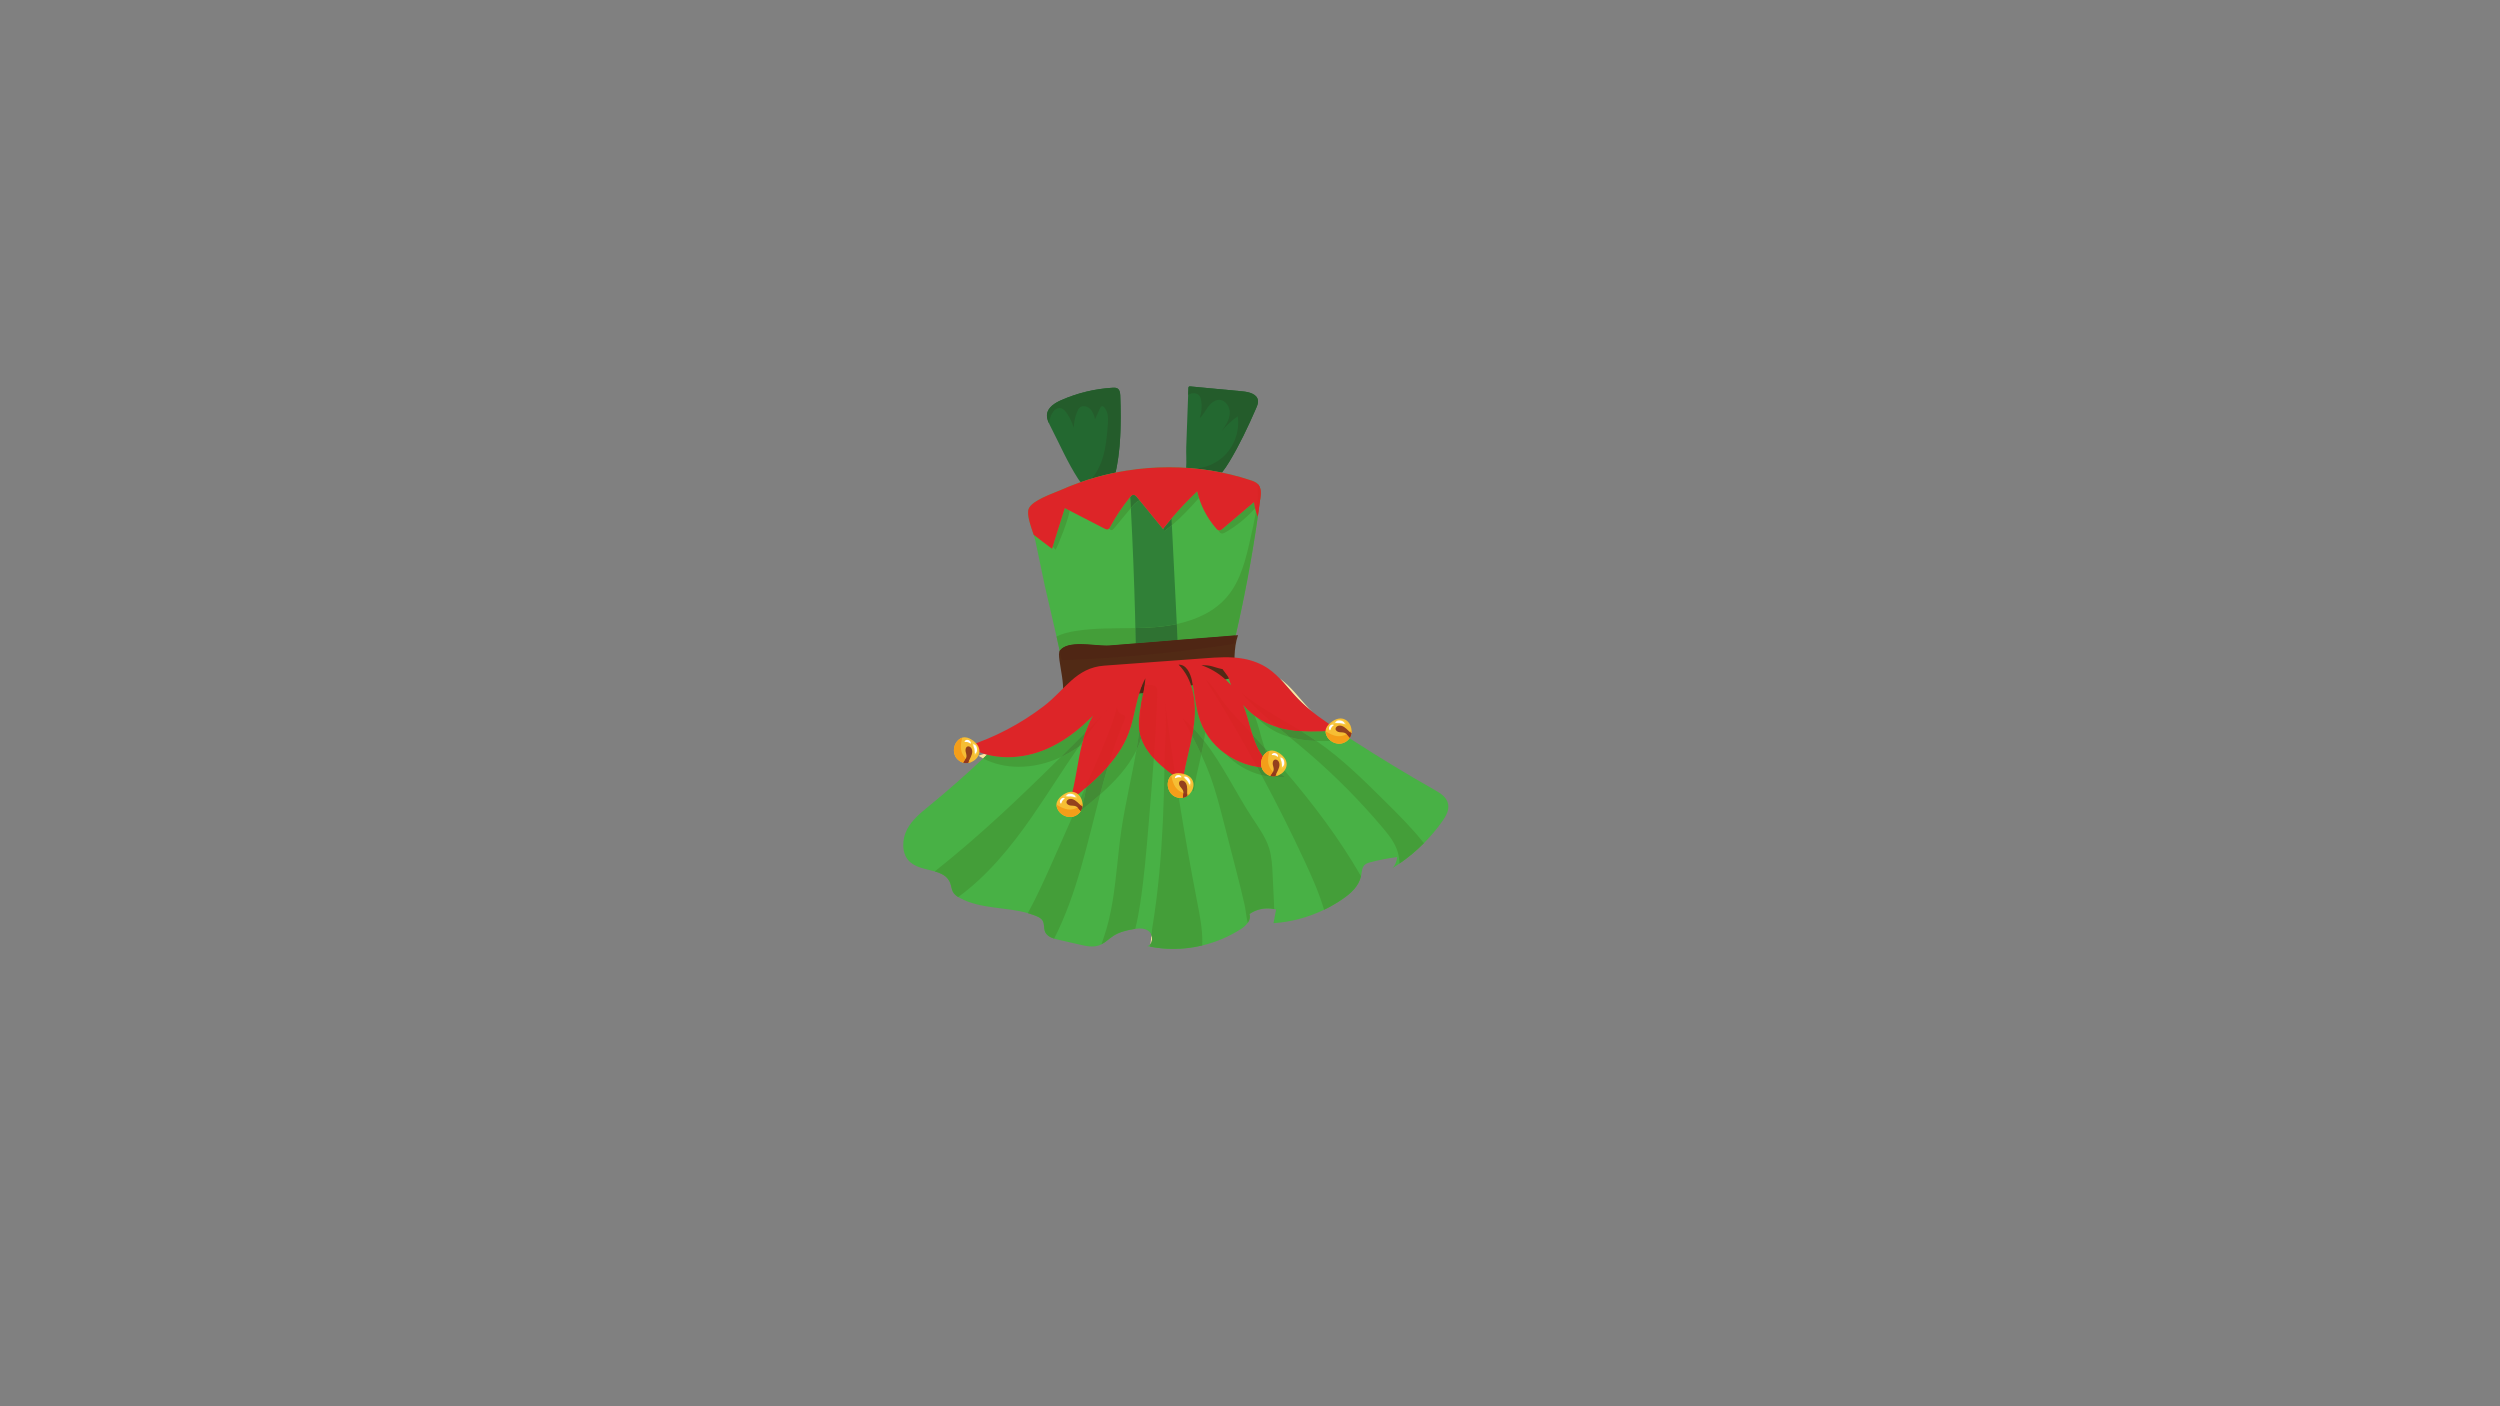 <svg xmlns="http://www.w3.org/2000/svg" xmlns:xlink="http://www.w3.org/1999/xlink" width="1920" zoomAndPan="magnify" viewBox="0 0 1440 810" height="1080" preserveAspectRatio="xMidYMid meet" version="1.0"><rect x="0" y="0" width="1440" height="810" fill="#808080" stroke="none"/><defs><clipPath id="89d986094b"><path d="M 680 222.562 L 725 222.562 L 725 281 L 680 281 Z M 680 222.562 " clip-rule="nonzero"/></clipPath><clipPath id="05818b5891"><path d="M 684 222.562 L 725 222.562 L 725 273 L 684 273 Z M 684 222.562 " clip-rule="nonzero"/></clipPath><clipPath id="ccfa9a1a8e"><path d="M 520.262 380.371 L 834.258 380.371 L 834.258 546.562 L 520.262 546.562 Z M 520.262 380.371 " clip-rule="nonzero"/></clipPath><clipPath id="543cddd23d"><path d="M 662 442 L 693 442 L 693 546.562 L 662 546.562 Z M 662 442 " clip-rule="nonzero"/></clipPath></defs><path fill="#236830" d="M 641.973 274.66 C 641.32 277.184 640.551 279.637 639.66 281.988 C 636.637 281.797 633.965 281.922 631.547 281.777 C 629.082 281.629 626.891 281.207 624.875 279.891 C 623.504 279 622.215 277.688 620.977 275.773 C 614.871 266.312 610.188 255.52 605.039 245.504 C 604.73 244.906 604.418 244.285 604.141 243.664 C 603.414 242.059 602.879 240.383 603.07 238.66 C 603.512 234.637 607.555 232.113 611.258 230.48 C 620.605 226.359 630.688 223.934 640.883 223.34 C 641.836 223.289 642.844 223.262 643.66 223.754 C 645.004 224.578 645.227 226.41 645.285 227.984 C 645.82 242.535 645.801 259.875 641.973 274.66 " fill-opacity="1" fill-rule="nonzero"/><g clip-path="url(#89d986094b)"><path fill="#236830" d="M 723.531 235.129 C 718.918 245.695 714.012 256.156 708.043 266.02 C 705.57 270.102 702.68 274.254 698.891 276.996 C 697.441 278.051 695.863 278.891 694.129 279.438 C 689.766 280.824 684.316 280.453 680.051 279.027 C 681.551 277.137 682.383 274.906 682.828 272.508 C 683 271.605 683.121 270.672 683.195 269.73 C 683.527 265.656 683.137 261.309 683.281 257.43 C 683.648 247.449 684.012 237.473 684.379 227.496 C 684.426 226.18 684.477 224.863 684.523 223.551 C 684.535 223.277 684.555 222.988 684.734 222.789 C 684.969 222.539 685.371 222.551 685.719 222.582 C 695.734 223.527 705.758 224.48 715.773 225.43 C 719.41 225.77 723.949 226.902 724.559 230.508 C 724.824 232.086 724.172 233.66 723.531 235.129 " fill-opacity="1" fill-rule="nonzero"/></g><g clip-path="url(#05818b5891)"><path fill="#245c2b" d="M 703.809 272.199 C 698.766 271.168 693.672 270.398 688.551 269.887 C 694.551 269.449 700.41 266.996 704.812 262.891 C 711.031 257.098 714.164 248.164 712.938 239.754 C 709.445 242.215 706.289 245.145 703.57 248.434 C 705.762 245.391 708.031 242.133 708.332 238.395 C 708.637 234.652 706.086 230.414 702.336 230.332 C 702.301 230.332 702.266 230.332 702.23 230.332 C 699.602 230.332 697.355 232.289 695.801 234.418 C 694.223 236.578 693.027 239.062 691.031 240.84 C 692.125 237.68 692.434 234.25 691.914 230.945 C 691.73 229.77 691.414 228.551 690.605 227.684 C 689.828 226.848 688.711 226.473 687.559 226.473 C 686.66 226.473 685.742 226.699 684.945 227.109 C 684.766 227.203 684.574 227.336 684.379 227.496 C 684.426 226.18 684.477 224.863 684.523 223.551 C 684.535 223.277 684.555 222.988 684.734 222.789 C 684.902 222.613 685.148 222.562 685.402 222.562 C 685.508 222.562 685.617 222.574 685.719 222.582 C 695.734 223.527 705.758 224.48 715.773 225.43 C 719.41 225.77 723.949 226.902 724.559 230.508 C 724.602 230.758 724.617 231.004 724.617 231.254 C 724.617 232.582 724.07 233.891 723.531 235.129 C 718.918 245.695 714.012 256.156 708.043 266.02 C 706.762 268.129 705.371 270.258 703.809 272.199 " fill-opacity="1" fill-rule="nonzero"/></g><path fill="#245c2b" d="M 628.945 275.617 C 630.727 273.398 632.242 270.965 633.422 268.375 C 636.695 261.184 637.402 253.129 638.059 245.258 C 638.371 241.523 638.523 237.297 635.961 234.566 C 635.672 234.254 635.297 233.953 634.875 233.953 C 634.852 233.953 634.832 233.953 634.809 233.953 C 634.207 234.004 633.848 234.629 633.602 235.184 C 632.664 237.266 631.723 239.344 630.777 241.426 C 630.16 239.316 629.496 237.113 627.953 235.543 C 627 234.574 625.594 233.953 624.262 233.953 C 623.445 233.953 622.652 234.184 622.008 234.719 C 621.254 235.328 620.812 236.234 620.441 237.137 C 619.227 240.074 618.551 243.234 618.461 246.414 C 617.578 243.395 616.207 240.52 614.414 237.934 C 613.438 236.516 612.094 235.062 610.363 235.051 C 610.355 235.051 610.344 235.051 610.332 235.051 C 606.598 235.051 604.812 239.918 604.141 243.664 C 603.516 242.277 603.027 240.844 603.031 239.367 C 603.031 239.129 603.043 238.898 603.07 238.66 C 603.512 234.637 607.555 232.113 611.258 230.48 C 620.605 226.359 630.688 223.934 640.883 223.34 C 641.152 223.328 641.422 223.312 641.691 223.312 C 642.387 223.312 643.074 223.402 643.66 223.754 C 645.004 224.578 645.227 226.41 645.285 227.984 C 645.43 231.906 645.531 236.031 645.531 240.254 C 645.531 250.84 644.879 262.043 642.57 272.211 C 638.988 272.938 635.434 273.789 631.914 274.762 C 630.922 275.039 629.934 275.324 628.945 275.617 " fill-opacity="1" fill-rule="nonzero"/><path fill="#48b145" d="M 725.93 287.082 C 725.473 290.594 724.996 294.098 724.488 297.602 C 720.977 322.207 716.34 346.656 710.598 370.84 C 710.082 373.055 709.543 375.266 709.004 377.469 C 708.699 378.711 708.363 380.004 707.5 380.953 C 706.348 382.215 704.531 382.578 702.844 382.84 C 695.035 384.059 687.09 384.676 679.121 385.152 C 670.887 385.641 662.621 385.973 654.457 386.648 C 640.469 387.801 626.766 389.965 613.965 395.629 C 614.551 395.367 613.391 388.879 611.582 380.312 C 610.691 376.09 609.641 371.359 608.562 366.625 C 605.562 353.398 602.363 340.121 601.852 337.668 C 600.02 328.902 598.184 320.141 596.352 311.383 C 596.164 310.465 595.809 309.309 595.375 308.004 L 595.375 308 C 593.777 303.137 591.176 296.277 592.555 292.992 C 594.609 288.098 606.328 284.336 610.844 282.324 C 617.672 279.281 624.719 276.758 631.914 274.762 C 637.52 273.211 643.215 271.973 648.965 271.059 C 657.02 269.777 665.18 269.133 673.34 269.133 C 689.25 269.133 705.152 271.59 720.27 276.586 C 721.754 277.078 723.297 277.629 724.402 278.707 C 724.488 278.797 724.574 278.879 724.652 278.973 C 726.531 281.086 726.293 284.277 725.93 287.082 " fill-opacity="1" fill-rule="nonzero"/><path fill="#308037" d="M 653.977 361.758 C 653.895 357.945 653.832 355.078 653.809 354.234 C 653.258 333.699 652.445 313.172 651.367 292.652 C 651.414 292.594 651.465 292.535 651.516 292.473 C 652.867 290.844 654.289 289.152 656.227 288.285 C 656.285 288.262 656.344 288.234 656.406 288.207 C 660.891 293.699 665.379 299.195 669.863 304.691 C 670.035 304.469 670.207 304.25 670.379 304.035 C 670.422 304.691 670.461 305.34 670.496 305.992 C 672.043 304.883 673.543 303.715 675.004 302.496 C 675.945 321.48 676.891 340.461 677.84 359.438 C 673.699 360.34 669.48 360.914 665.316 361.246 C 661.543 361.543 657.762 361.684 653.977 361.758 " fill-opacity="1" fill-rule="nonzero"/><g clip-path="url(#ccfa9a1a8e)"><path fill="#48b145" d="M 830.746 473.098 C 827.547 477.594 824.004 481.809 820.168 485.668 C 815.828 490.047 811.113 493.98 806.109 497.402 C 804.836 498.27 803.551 499.109 802.242 499.91 C 803.668 498.211 804.566 495.984 804.75 493.684 C 799.547 494.332 794.379 495.336 789.285 496.684 C 788.062 497.008 786.789 497.387 785.883 498.352 C 784.445 499.887 784.406 502.352 783.965 504.504 L 783.926 504.684 C 782.652 510.469 778.031 514.609 773.426 517.77 C 769.977 520.145 766.371 522.234 762.648 524.031 C 753.457 528.469 743.547 531.109 733.531 531.746 C 734.023 529.137 734.523 526.523 735.02 523.918 C 734.66 523.812 734.297 523.719 733.93 523.641 C 729.082 522.551 723.855 523.578 719.668 526.477 C 720.332 528.281 719.766 530.051 718.652 531.602 C 717.648 533.008 716.191 534.23 714.805 535.113 C 707.867 539.551 700.289 542.734 692.453 544.602 C 682.605 546.949 672.348 547.215 662.426 545.262 C 661.863 545.156 661.289 545.035 660.727 544.91 C 661.535 544.852 662.18 544.449 662.645 543.844 L 662.648 543.836 C 663.656 542.551 663.871 540.344 663.238 538.555 L 663.238 538.543 C 662.977 537.805 662.574 537.152 662.027 536.648 C 659.84 534.648 656.785 534.613 653.902 535.008 C 653.477 535.07 653.051 535.137 652.637 535.211 C 648.699 535.898 644.711 536.844 641.273 539.07 C 638.93 540.59 636.863 542.691 634.418 543.949 C 634.07 544.133 633.715 544.293 633.352 544.434 C 629.758 545.832 625.801 544.992 622.066 544.133 C 617.809 543.16 613.559 542.188 609.301 541.211 C 608.613 541.059 607.906 540.875 607.207 540.652 C 604.855 539.91 602.613 538.691 601.809 536.262 C 601.199 534.434 601.586 532.285 600.734 530.578 C 599.992 529.09 598.473 528.297 597.027 527.695 C 595.387 527.012 593.719 526.445 592.027 525.969 C 579.18 522.316 565.02 523.691 553.043 517.328 C 552.672 517.129 552.301 516.922 551.938 516.699 C 550.684 515.922 549.523 514.953 548.836 513.59 C 548.109 512.16 547.977 510.461 547.445 508.934 C 545.996 504.758 542.461 503.086 538.398 501.926 C 533.152 500.426 527.023 499.777 523.332 495.676 C 519.227 491.109 519.551 483.344 522.453 477.766 C 525.348 472.188 530.234 468.262 534.922 464.43 C 546.105 455.285 556.984 445.688 567.527 435.664 C 577.109 426.547 606.32 409.645 615.328 399.848 C 621.902 392.695 609.746 386.512 618.895 383.938 C 629.977 380.816 643.965 381.922 655.406 381.324 C 669.043 380.613 682.695 380.328 696.34 380.473 C 701.531 380.527 706.781 380.652 711.805 382.113 C 719.027 384.211 725.352 388.949 731.562 393.523 C 762.121 416.02 793.852 436.59 826.543 455.113 C 829.777 456.949 833.387 459.254 834.125 463.18 C 834.801 466.754 832.793 470.223 830.746 473.098 " fill-opacity="1" fill-rule="nonzero"/></g><path fill="#fbe4a1" d="M 566.27 436.855 C 565.359 436.379 564.469 435.863 563.598 435.312 C 564.691 434.957 565.781 434.59 566.863 434.211 C 567.434 434.387 568.004 434.547 568.582 434.699 C 568.211 435.027 567.859 435.352 567.527 435.664 C 567.113 436.062 566.688 436.461 566.27 436.855 M 755.98 410.062 C 753.062 407.75 750.266 405.293 747.676 402.613 C 743.984 398.793 740.707 394.512 737.016 390.715 C 743.68 395.34 748.367 402.258 754.012 408.102 C 754.656 408.773 755.312 409.422 755.98 410.062 " fill-opacity="1" fill-rule="nonzero"/><path fill="#449e39" d="M 633.656 457.629 C 635.082 452.203 636.57 446.793 638.18 441.426 C 643.219 435.707 647.449 429.43 650.145 422.273 C 652.91 414.941 653.93 406.98 656.18 399.508 C 656.594 399.449 657.008 399.387 657.422 399.328 C 657.469 401.105 657.469 402.883 657.438 404.652 C 656.348 410.012 655.461 415.352 656.254 420.676 C 655.785 424.539 655.199 428.395 654.539 432.25 C 649.734 442.078 642.047 450.219 633.656 457.629 M 687.59 455.734 C 687.301 455.539 687.012 455.344 686.719 455.148 C 688.352 451.707 687.477 447.297 681.961 445.801 C 683.281 438.465 685.281 431.238 686.684 423.922 C 688.504 427.453 690.27 431.008 691.934 434.609 C 690.379 441.629 688.551 448.609 687.59 455.734 M 726.613 446.445 C 718.824 444.469 711.578 440.195 706.051 434.352 C 711.395 438.141 717.605 440.727 724.051 441.723 C 724.91 443.293 725.766 444.867 726.613 446.445 M 586.793 441.668 C 579.625 441.668 572.559 440.168 566.27 436.855 C 566.688 436.461 567.113 436.062 567.527 435.664 C 567.859 435.352 568.211 435.027 568.582 434.699 C 572.43 435.703 576.43 436.176 580.457 436.176 C 588.469 436.176 596.598 434.305 603.887 430.988 C 613.562 426.59 621.969 419.977 629.469 412.375 C 627.781 415.367 626.391 418.57 625.246 421.848 C 620.473 426.629 615.691 431.414 610.891 436.172 C 610.668 436.277 610.445 436.379 610.223 436.477 C 602.93 439.793 594.805 441.668 586.793 441.668 M 728.449 430.82 C 726.105 428.223 723.742 425.645 721.367 423.078 C 719.59 417.445 718.344 411.617 716.145 406.164 C 718.113 408.461 720.336 410.543 722.754 412.359 C 724.922 417.957 726.16 423.918 728.047 429.637 C 728.176 430.031 728.309 430.426 728.449 430.82 M 621.355 430.141 C 622.133 429.023 622.918 427.914 623.711 426.805 C 623.586 427.254 623.469 427.699 623.352 428.145 C 623.293 428.383 623.234 428.617 623.172 428.855 C 622.57 429.293 621.969 429.723 621.355 430.141 M 761.914 426.855 C 760.684 426.855 759.457 426.836 758.234 426.793 C 755.395 424.844 752.488 422.992 749.555 421.188 C 751.551 421.312 753.562 421.367 755.582 421.367 C 758.223 421.367 760.871 421.273 763.512 421.141 L 763.512 421.238 C 763.512 421.242 763.512 421.25 763.512 421.254 C 763.512 421.941 763.668 422.625 763.902 423.27 C 764.418 424.676 765.391 425.883 766.594 426.77 C 765.035 426.824 763.473 426.855 761.914 426.855 M 693.512 426.648 C 691.594 424.195 689.578 421.828 687.434 419.574 C 687.625 418.277 687.797 416.98 687.934 415.672 C 688.652 408.742 688.258 401.391 686.074 394.836 C 686.402 394.777 686.734 394.723 687.062 394.668 C 688.297 401.68 688.934 408.848 691.371 415.527 C 692.141 417.633 693.098 419.648 694.223 421.566 C 694.035 423.27 693.797 424.961 693.512 426.648 M 776.496 426.215 C 776.617 426.09 776.738 425.965 776.852 425.832 C 777.012 425.938 777.176 426.047 777.336 426.156 C 777.055 426.176 776.777 426.195 776.496 426.215 M 742.816 424.562 C 740.418 423.879 738.066 423.008 735.785 421.918 C 731.277 419.758 727.207 416.734 723.777 413.102 C 725.574 414.359 727.469 415.477 729.449 416.426 C 731.613 417.461 733.836 418.297 736.109 418.961 C 738.332 420.84 740.574 422.703 742.816 424.562 M 709.145 394.711 C 708.836 394.359 708.523 394.016 708.203 393.676 C 708.453 393.848 708.695 394.023 708.941 394.203 C 709.004 394.375 709.074 394.539 709.145 394.711 " fill-opacity="1" fill-rule="nonzero"/><path fill="#449e39" d="M 607.996 316.672 C 607.488 316.043 606.945 315.426 606.375 314.812 C 608.691 307.438 611.008 300.062 613.324 292.684 C 614.23 293.148 615.137 293.617 616.043 294.086 C 616.043 297.719 609.148 315.117 607.996 316.672 M 703.934 307.309 C 703.723 307.309 703.516 307.273 703.309 307.191 C 702.645 306.926 702.258 306.25 701.93 305.617 C 701.898 305.555 701.867 305.5 701.84 305.441 C 701.883 305.453 701.93 305.469 701.98 305.48 C 702.09 305.504 702.203 305.516 702.312 305.516 C 703.066 305.516 703.773 304.977 704.371 304.469 C 710.332 299.402 716.293 294.336 722.258 289.266 C 722.41 290.449 722.625 291.625 722.91 292.785 C 718 298.25 712.227 302.941 705.867 306.625 C 705.273 306.969 704.598 307.309 703.934 307.309 M 675.004 302.496 C 674.938 301.207 674.871 299.91 674.809 298.617 C 679.43 293.156 684.363 287.949 689.562 283.031 C 689.859 284.301 690.207 285.566 690.605 286.809 C 685.691 292.336 680.656 297.785 675.004 302.496 " fill-opacity="1" fill-rule="nonzero"/><path fill="#2f7232" d="M 670.496 305.992 C 670.461 305.34 670.422 304.691 670.379 304.035 C 671.82 302.203 673.297 300.395 674.809 298.617 C 674.871 299.91 674.938 301.207 675.004 302.496 C 673.543 303.715 672.043 304.883 670.496 305.992 " fill-opacity="1" fill-rule="nonzero"/><path fill="#449e39" d="M 640.195 305.34 C 640.191 305.34 640.191 305.34 640.188 305.34 C 639.695 305.34 639.27 304.988 638.934 304.625 C 638.891 304.578 638.852 304.527 638.809 304.484 C 639.125 304.176 639.359 303.754 639.57 303.359 C 642.82 297.309 646.66 291.574 651.02 286.273 C 651.137 288.402 651.254 290.527 651.367 292.652 C 648.129 296.559 644.895 300.461 641.66 304.363 C 641.273 304.832 640.801 305.34 640.195 305.34 " fill-opacity="1" fill-rule="nonzero"/><path fill="#2f7232" d="M 651.367 292.652 C 651.254 290.527 651.137 288.402 651.02 286.273 L 651.074 286.207 C 651.52 285.676 652.031 285.105 652.719 285.027 C 652.773 285.023 652.824 285.02 652.879 285.02 C 653.711 285.02 654.395 285.742 654.938 286.406 C 655.426 287.008 655.918 287.609 656.406 288.207 C 656.344 288.234 656.285 288.262 656.227 288.285 C 654.289 289.152 652.867 290.844 651.516 292.473 C 651.465 292.535 651.414 292.594 651.367 292.652 " fill-opacity="1" fill-rule="nonzero"/><path fill="#512a15" d="M 713.09 365.848 C 710.355 373.734 711.254 382.02 710.867 390.359 C 677.238 396.805 643.328 401.777 609.27 405.262 C 616.805 400.902 607.867 378.16 610.469 374.719 C 613.875 370.211 622.684 370.82 630.234 371.43 C 633.594 371.703 636.707 371.973 638.98 371.793 C 664.512 369.773 687.555 367.789 713.09 365.848 " fill-opacity="1" fill-rule="nonzero"/><path fill="#dd2528" d="M 557.266 429.82 C 570.945 438.508 589.137 437.695 603.887 430.988 C 618.637 424.281 630.441 412.426 640.57 399.773 C 631.27 406.203 626.164 417.195 623.352 428.145 C 620.539 439.098 619.59 450.484 616.359 461.32 C 629.891 450.336 643.992 438.578 650.145 422.273 C 654.043 411.941 654.473 400.359 659.754 390.664 C 659.125 401.105 654.469 411.422 656.43 421.703 C 658.859 434.434 670.508 442.992 681.254 450.242 C 682.824 438.605 686.719 427.352 687.934 415.672 C 689.148 403.992 687.188 391.125 678.852 382.852 C 683.246 382.594 685.707 387.797 686.582 392.109 C 688.168 399.93 688.637 408.031 691.371 415.527 C 697.535 432.406 715.977 443.883 733.84 441.965 C 727.598 438.105 724.012 431.113 721.711 424.148 C 719.414 417.18 718.078 409.852 714.852 403.262 C 710.262 393.895 701.828 386.484 691.945 383.145 C 698.359 383.129 698.156 384.176 704.434 385.488 C 703.285 384.648 707.359 389.254 707.742 390.625 C 710.887 401.777 719.004 411.422 729.449 416.426 C 742.156 422.508 756.945 421.652 771.004 420.664 C 762.797 415.211 754.52 409.699 747.676 402.613 C 741.93 396.664 737.18 389.602 730.328 384.98 C 726.145 382.164 721.32 380.371 716.363 379.449 C 708.934 378.07 701.301 378.621 693.77 379.176 C 674.523 380.586 655.277 381.996 636.035 383.41 C 619.617 384.613 613.539 397.32 601.25 406.719 C 588.031 416.832 573.102 424.703 557.266 429.82 " fill-opacity="1" fill-rule="nonzero"/><path fill="#dd2528" d="M 725.93 287.082 C 725.473 290.594 724.996 294.098 724.488 297.602 C 723.383 294.938 722.621 292.129 722.258 289.266 C 716.293 294.336 710.332 299.402 704.371 304.469 C 703.688 305.055 702.855 305.676 701.98 305.48 C 701.395 305.348 700.953 304.883 700.559 304.434 C 695.211 298.348 691.398 290.918 689.562 283.031 C 684.363 287.949 679.43 293.156 674.809 298.617 C 673.117 300.605 671.469 302.633 669.863 304.691 C 664.887 298.594 659.91 292.5 654.938 286.406 C 654.359 285.703 653.621 284.93 652.719 285.027 C 652.031 285.105 651.52 285.676 651.074 286.207 L 651.02 286.273 C 646.66 291.574 642.82 297.309 639.57 303.359 C 639.23 303.988 638.836 304.68 638.152 304.891 C 637.477 305.105 636.762 304.77 636.137 304.445 C 628.531 300.527 620.93 296.605 613.324 292.684 C 610.875 300.488 608.426 308.285 605.977 316.09 C 602.633 313.535 598.961 310.852 595.375 308.004 L 595.375 308 C 593.777 303.137 591.176 296.277 592.555 292.992 C 594.609 288.098 606.328 284.336 610.844 282.324 C 617.672 279.281 624.719 276.758 631.914 274.762 C 637.52 273.211 643.215 271.973 648.965 271.059 C 657.02 269.777 665.18 269.133 673.34 269.133 C 689.25 269.133 705.152 271.59 720.27 276.586 C 721.871 277.113 723.535 277.719 724.652 278.973 C 726.531 281.086 726.293 284.277 725.93 287.082 " fill-opacity="1" fill-rule="nonzero"/><path fill="#449e39" d="M 610.398 374.824 C 609.816 372.156 609.195 369.395 608.562 366.625 C 611.816 364.977 615.5 364.109 619.125 363.504 C 630.613 361.605 642.312 361.984 653.977 361.758 C 654.027 364.367 654.09 367.426 654.156 370.578 C 649.172 370.98 644.129 371.387 638.98 371.793 C 638.469 371.832 637.918 371.852 637.328 371.852 C 635.297 371.852 632.84 371.641 630.234 371.43 C 627.629 371.219 624.875 371.008 622.242 371.008 C 617.25 371.008 612.699 371.77 610.469 374.719 C 610.445 374.75 610.422 374.785 610.398 374.824 M 678.297 368.605 C 678.141 365.551 677.988 362.496 677.84 359.438 C 688.988 357.02 699.551 352.27 706.824 343.688 C 714.617 334.488 717.543 322.238 720.188 310.477 C 721.367 305.234 722.543 299.98 723.438 294.684 C 723.738 295.672 724.094 296.645 724.488 297.602 C 721.211 320.555 716.961 343.359 711.746 365.953 C 700.258 366.828 689.262 367.711 678.297 368.605 " fill-opacity="1" fill-rule="nonzero"/><path fill="#2f7232" d="M 654.156 370.578 C 654.09 367.426 654.027 364.367 653.977 361.758 C 657.762 361.684 661.543 361.543 665.316 361.246 C 669.48 360.914 673.699 360.34 677.84 359.438 C 677.988 362.496 678.141 365.551 678.297 368.605 C 670.293 369.258 662.305 369.914 654.156 370.578 " fill-opacity="1" fill-rule="nonzero"/><path fill="#4f2614" d="M 611.582 380.312 C 611.211 378.559 610.812 376.719 610.398 374.824 C 610.422 374.785 610.445 374.75 610.469 374.719 C 612.699 371.77 617.25 371.008 622.242 371.008 C 624.875 371.008 627.629 371.219 630.234 371.43 C 632.84 371.641 635.297 371.852 637.328 371.852 C 637.918 371.852 638.469 371.832 638.98 371.793 C 644.129 371.387 649.172 370.98 654.156 370.578 C 662.305 369.914 670.293 369.258 678.297 368.605 C 689.262 367.711 700.258 366.828 711.746 365.953 C 711.367 367.582 710.984 369.211 710.598 370.84 C 708.898 371.215 707.156 371.488 705.457 371.738 C 674.348 376.273 643 379.141 611.582 380.312 " fill-opacity="1" fill-rule="nonzero"/><path fill="#449e39" d="M 724.652 278.973 C 724.574 278.883 724.488 278.793 724.402 278.711 C 724.402 278.707 724.402 278.707 724.402 278.707 C 724.488 278.797 724.574 278.879 724.652 278.973 " fill-opacity="1" fill-rule="nonzero"/><path fill="#da2425" d="M 724.488 297.602 C 724.094 296.645 723.738 295.672 723.438 294.684 C 723.836 292.297 724.184 289.898 724.441 287.484 C 724.594 286.078 724.258 282.277 724.402 278.711 C 724.488 278.793 724.574 278.883 724.652 278.973 C 725.84 280.305 726.18 282.07 726.18 283.891 C 726.18 284.957 726.066 286.047 725.93 287.082 C 725.473 290.594 724.996 294.098 724.488 297.602 " fill-opacity="1" fill-rule="nonzero"/><path fill="#449e39" d="M 551.938 516.699 C 550.684 515.922 549.523 514.953 548.836 513.59 C 548.109 512.16 547.977 510.461 547.445 508.934 C 545.996 504.758 542.461 503.086 538.398 501.926 C 538.777 501.641 539.16 501.344 539.539 501.039 C 564.715 481.023 588.031 458.828 610.891 436.172 C 614.551 434.457 618.035 432.422 621.355 430.141 C 612.043 443.477 603.477 457.391 594.184 470.754 C 582.258 487.891 568.695 504.492 551.938 516.699 " fill-opacity="1" fill-rule="nonzero"/><path fill="#438c35" d="M 610.891 436.172 C 615.691 431.414 620.473 426.629 625.246 421.848 C 624.676 423.484 624.164 425.145 623.711 426.805 C 622.918 427.914 622.133 429.023 621.355 430.141 C 618.035 432.422 614.551 434.457 610.891 436.172 " fill-opacity="1" fill-rule="nonzero"/><path fill="#da2425" d="M 623.711 426.805 C 624.164 425.145 624.676 423.484 625.246 421.848 C 627.203 419.887 629.16 417.922 631.117 415.961 C 632.453 414.621 633.793 413.277 635.086 411.895 C 631.109 416.723 627.344 421.715 623.711 426.805 " fill-opacity="1" fill-rule="nonzero"/><path fill="#da2425" d="M 635.086 411.895 C 636.582 410.086 638.102 408.297 639.66 406.539 C 638.254 408.422 636.703 410.188 635.086 411.895 " fill-opacity="1" fill-rule="nonzero"/><path fill="#449e39" d="M 607.207 540.652 C 604.855 539.91 602.613 538.691 601.809 536.262 C 601.199 534.434 601.586 532.285 600.734 530.578 C 599.992 529.09 598.473 528.297 597.027 527.695 C 595.387 527.012 593.719 526.445 592.027 525.969 C 597.039 516.82 601.336 507.301 605.59 497.785 C 609.652 488.695 613.684 479.594 617.699 470.484 C 618.035 470.418 618.363 470.324 618.688 470.207 C 620.465 469.559 621.703 468.48 622.48 467.215 C 622.566 467.078 622.645 466.934 622.719 466.789 C 626.383 463.82 630.082 460.789 633.656 457.629 C 626.227 485.902 620.375 514.73 607.207 540.652 M 623.508 463.887 C 623.523 463.723 623.527 463.559 623.527 463.395 C 623.523 463.207 623.52 463.02 623.508 462.832 C 623.426 461.656 623.09 460.5 622.543 459.488 C 623.297 457.77 624.051 456.051 624.809 454.328 C 625.125 454.055 625.441 453.781 625.758 453.508 C 625.113 456.992 624.402 460.465 623.508 463.887 " fill-opacity="1" fill-rule="nonzero"/><path fill="#438c35" d="M 622.719 466.789 C 623.082 466.094 623.32 465.348 623.434 464.59 C 623.473 464.359 623.496 464.121 623.508 463.887 C 624.402 460.465 625.113 456.992 625.758 453.508 C 630.148 449.707 634.395 445.727 638.18 441.426 C 636.57 446.793 635.082 452.203 633.656 457.629 C 630.082 460.789 626.383 463.82 622.719 466.789 " fill-opacity="1" fill-rule="nonzero"/><path fill="#da2425" d="M 624.809 454.328 C 626.832 449.715 628.859 445.102 630.879 440.488 C 635.711 429.473 640.562 418.402 643.539 406.75 C 643.176 408.73 644.406 410.875 646.297 411.566 C 646.895 411.789 647.605 411.918 647.945 412.457 C 648.324 413.059 648.051 413.844 647.77 414.5 C 644.012 423.262 640.918 432.281 638.18 441.426 C 634.395 445.727 630.148 449.707 625.758 453.508 C 625.441 453.781 625.125 454.055 624.809 454.328 " fill-opacity="1" fill-rule="nonzero"/><path fill="#449e39" d="M 634.418 543.949 C 634.848 542.703 635.234 541.531 635.586 540.512 C 637.992 533.668 639.613 526.566 640.812 519.414 C 643.078 505.91 643.859 492.203 645.824 478.656 C 648.078 463.137 651.895 447.719 654.539 432.25 C 655.254 430.793 655.902 429.297 656.48 427.766 C 656.797 426.926 657.09 426.078 657.363 425.227 C 658.852 429.574 661.43 433.406 664.609 436.863 C 663.707 449.691 662.633 462.512 661.562 475.328 C 660.289 490.555 659.012 505.797 656.684 520.898 C 655.953 525.637 655.113 530.383 653.902 535.008 C 653.477 535.07 653.051 535.137 652.637 535.211 C 648.699 535.898 644.711 536.844 641.273 539.07 C 638.93 540.59 636.863 542.691 634.418 543.949 " fill-opacity="1" fill-rule="nonzero"/><path fill="#438c35" d="M 654.539 432.25 C 655.199 428.395 655.785 424.539 656.254 420.676 C 656.305 421.02 656.363 421.359 656.43 421.703 C 656.66 422.914 656.977 424.086 657.363 425.227 C 657.09 426.078 656.797 426.926 656.48 427.766 C 655.902 429.297 655.254 430.793 654.539 432.25 M 657.438 404.652 C 657.469 402.883 657.469 401.105 657.422 399.328 C 657.805 399.273 658.184 399.219 658.559 399.164 C 658.203 400.996 657.809 402.828 657.438 404.652 " fill-opacity="1" fill-rule="nonzero"/><path fill="#4f2614" d="M 657.422 399.328 C 657.398 398.262 657.355 397.195 657.301 396.129 C 657.531 395.5 657.781 394.875 658.039 394.254 C 658.465 394.352 658.914 394.41 659.371 394.441 C 659.148 396.016 658.871 397.594 658.559 399.164 C 658.184 399.219 657.805 399.273 657.422 399.328 " fill-opacity="1" fill-rule="nonzero"/><path fill="#da2425" d="M 664.609 436.863 C 661.43 433.406 658.852 429.574 657.363 425.227 C 656.977 424.086 656.66 422.914 656.43 421.703 C 656.363 421.359 656.305 421.02 656.254 420.676 C 656.906 415.348 657.336 410.012 657.438 404.652 C 657.809 402.828 658.203 400.996 658.559 399.164 C 658.871 397.594 659.148 396.016 659.371 394.441 C 662.094 394.637 665.148 393.992 666.277 396.281 C 666.664 397.055 666.645 397.957 666.613 398.816 C 666.227 411.512 665.5 424.191 664.609 436.863 M 657.301 396.129 C 657.266 395.414 657.219 394.699 657.168 393.98 C 657.445 394.098 657.738 394.188 658.039 394.254 C 657.781 394.875 657.531 395.5 657.301 396.129 " fill-opacity="1" fill-rule="nonzero"/><path fill="#fbe4a1" d="M 662.648 543.836 C 662.914 542.004 663.082 540.18 663.238 538.555 C 663.871 540.344 663.656 542.551 662.648 543.836 " fill-opacity="1" fill-rule="nonzero"/><g clip-path="url(#543cddd23d)"><path fill="#449e39" d="M 675.84 546.562 C 671.344 546.562 666.852 546.137 662.426 545.262 C 662.508 544.793 662.582 544.32 662.645 543.844 L 662.648 543.836 C 663.656 542.551 663.871 540.344 663.238 538.555 L 663.238 538.543 C 663.379 537.062 663.504 535.746 663.672 534.746 C 665.418 524.203 666.742 513.594 667.746 502.957 C 669.652 482.879 670.41 462.723 670.723 442.566 C 671.344 443.078 671.977 443.582 672.613 444.078 C 673.402 444.855 674.219 445.613 675.059 446.355 C 674.961 446.426 674.867 446.5 674.777 446.578 L 674.645 446.691 C 674.133 447.156 673.734 447.734 673.418 448.352 C 672.867 449.414 672.602 450.609 672.605 451.805 C 672.609 454.609 674.051 457.441 676.555 458.734 C 677.375 459.16 678.188 459.422 678.969 459.543 C 682.191 479.668 685.742 499.738 689.625 519.746 C 691.09 527.293 692.609 534.891 692.531 542.578 C 692.531 543.246 692.504 543.918 692.453 544.602 C 686.996 545.902 681.418 546.562 675.84 546.562 " fill-opacity="1" fill-rule="nonzero"/></g><path fill="#438c35" d="M 675.059 446.355 C 674.219 445.613 673.402 444.855 672.613 444.078 C 673.523 444.785 674.445 445.473 675.371 446.148 C 675.266 446.215 675.16 446.281 675.059 446.355 " fill-opacity="1" fill-rule="nonzero"/><path fill="#da2425" d="M 675.371 446.148 C 674.445 445.473 673.523 444.785 672.613 444.078 C 671.977 443.582 671.344 443.078 670.723 442.566 C 670.734 441.449 670.754 440.332 670.766 439.215 C 670.914 427.805 672.391 415.234 670.926 403.922 C 672.723 417.828 674.676 431.711 676.785 445.57 C 676.285 445.699 675.809 445.887 675.371 446.148 " fill-opacity="1" fill-rule="nonzero"/><path fill="#449e39" d="M 718.652 531.602 C 717.844 528.047 717.547 524.195 716.848 521.039 C 715.41 514.547 713.754 508.105 712.102 501.664 C 709.629 492.066 707.156 482.461 704.688 472.863 C 702.477 464.258 700.258 455.641 697.219 447.305 C 695.645 442.992 693.859 438.77 691.934 434.609 C 692.52 431.965 693.066 429.316 693.512 426.648 C 704.145 440.25 711.75 456.504 721.301 471.078 C 724.977 476.691 729.031 482.207 731.023 488.609 C 732.539 493.469 732.793 498.613 733.035 503.695 C 733.285 508.832 733.527 513.965 733.773 519.094 C 733.844 520.582 733.914 522.105 733.93 523.641 C 732.66 523.355 731.367 523.215 730.074 523.215 C 726.418 523.215 722.762 524.332 719.668 526.477 C 719.863 527 719.949 527.527 719.953 528.047 C 719.953 529.297 719.438 530.508 718.652 531.602 " fill-opacity="1" fill-rule="nonzero"/><path fill="#438c35" d="M 691.934 434.609 C 690.27 431.008 688.504 427.453 686.684 423.922 C 686.957 422.477 687.211 421.027 687.434 419.574 C 689.578 421.828 691.594 424.195 693.512 426.648 C 693.066 429.316 692.52 431.965 691.934 434.609 " fill-opacity="1" fill-rule="nonzero"/><path fill="#da2425" d="M 686.684 423.922 C 684.93 420.523 683.121 417.145 681.312 413.777 C 683.469 415.605 685.504 417.543 687.434 419.574 C 687.211 421.027 686.957 422.477 686.684 423.922 " fill-opacity="1" fill-rule="nonzero"/><path fill="#449e39" d="M 762.648 524.031 C 759.91 514.621 755.918 505.617 751.805 496.738 C 743.918 479.727 735.516 462.949 726.613 446.445 C 729.762 447.242 733 447.668 736.25 447.668 C 737.559 447.668 738.867 447.598 740.172 447.453 C 739.355 446.953 738.582 446.391 737.852 445.781 C 738.656 445.25 739.359 444.582 739.902 443.82 C 756.266 462.887 771.418 482.945 783.926 504.684 C 782.652 510.469 778.031 514.609 773.426 517.77 C 769.977 520.145 766.371 522.234 762.648 524.031 M 729.438 433.422 C 729.086 432.562 728.758 431.691 728.449 430.82 C 729.062 431.504 729.68 432.188 730.293 432.867 C 729.992 433.031 729.707 433.219 729.438 433.422 " fill-opacity="1" fill-rule="nonzero"/><path fill="#438c35" d="M 736.25 447.668 C 733 447.668 729.762 447.242 726.613 446.445 C 725.766 444.867 724.91 443.293 724.051 441.723 C 724.93 441.855 725.82 441.965 726.711 442.039 C 726.945 442.82 727.312 443.559 727.82 444.215 C 728.973 445.711 730.371 446.566 731.812 446.93 C 732.367 447.066 732.93 447.137 733.484 447.137 C 733.863 447.137 734.234 447.105 734.605 447.047 C 735.188 446.961 735.758 446.805 736.301 446.59 C 736.848 446.375 737.367 446.102 737.852 445.781 C 738.582 446.391 739.355 446.953 740.172 447.453 C 738.867 447.598 737.559 447.668 736.25 447.668 M 727.387 435.832 C 724.863 432.355 723.062 428.246 721.711 424.148 C 721.594 423.793 721.48 423.434 721.367 423.078 C 723.742 425.645 726.105 428.223 728.449 430.82 C 728.758 431.691 729.086 432.562 729.438 433.422 C 729.414 433.441 729.387 433.457 729.367 433.477 C 728.543 434.109 727.879 434.922 727.387 435.832 " fill-opacity="1" fill-rule="nonzero"/><path fill="#da2425" d="M 726.711 442.039 C 725.82 441.965 724.93 441.855 724.051 441.723 C 714.762 424.738 704.941 408.043 694.605 391.668 C 698.531 394.586 700.887 399.07 703.68 403.082 C 706.938 407.77 710.898 411.914 714.82 416.07 C 717.012 418.395 719.195 420.73 721.367 423.078 C 721.48 423.434 721.594 423.793 721.711 424.148 C 723.062 428.246 724.863 432.355 727.387 435.832 C 726.73 437.047 726.387 438.434 726.387 439.809 C 726.387 440.566 726.492 441.32 726.711 442.039 " fill-opacity="1" fill-rule="nonzero"/><path fill="#449e39" d="M 806.109 497.402 C 806.027 495.281 805.746 493.172 805.207 491.168 C 803.742 485.723 800.109 481.152 796.473 476.84 C 783.512 461.465 769.324 447.129 754.086 434.016 C 750.371 430.82 746.594 427.695 742.816 424.562 C 747.789 425.977 752.977 426.605 758.234 426.793 C 758.445 426.938 758.656 427.082 758.863 427.23 C 773.008 437.035 785.316 449.223 797.543 461.332 C 805.414 469.133 813.316 476.965 820.168 485.668 C 815.828 490.047 811.113 493.98 806.109 497.402 " fill-opacity="1" fill-rule="nonzero"/><path fill="#438c35" d="M 758.234 426.793 C 752.977 426.605 747.789 425.977 742.816 424.562 C 740.574 422.703 738.332 420.84 736.109 418.961 C 740.453 420.238 744.969 420.902 749.555 421.188 C 752.488 422.992 755.395 424.844 758.234 426.793 " fill-opacity="1" fill-rule="nonzero"/><path fill="#da2425" d="M 749.555 421.188 C 744.969 420.902 740.453 420.238 736.109 418.961 C 728.672 412.688 721.406 406.23 714.875 399.027 C 725.605 407.594 737.844 413.996 749.555 421.188 " fill-opacity="1" fill-rule="nonzero"/><path fill="#f6be34" d="M 676.555 458.734 C 672.984 456.891 671.57 451.914 673.418 448.352 C 673.734 447.734 674.133 447.156 674.645 446.691 L 674.777 446.578 C 676.215 445.363 678.277 445.188 680.145 445.441 C 688.75 446.594 688.777 453.582 685.242 457.301 C 684.84 457.727 684.391 458.109 683.902 458.434 C 683.133 458.949 682.262 459.328 681.32 459.508 C 679.863 459.789 678.234 459.602 676.555 458.734 " fill-opacity="1" fill-rule="nonzero"/><path fill="#93411d" d="M 683.902 458.434 C 683.133 458.949 682.262 459.328 681.32 459.508 L 681.32 459.461 C 681.355 458.195 681.887 456.914 681.543 455.699 C 681.246 454.648 680.359 453.891 679.73 452.996 C 679.105 452.105 678.777 450.758 679.566 450 C 680.242 449.34 681.41 449.523 682.16 450.09 C 683.957 451.453 683.898 454.105 683.816 456.359 C 683.793 457.027 683.812 457.738 683.902 458.434 " fill-opacity="1" fill-rule="nonzero"/><path fill="#f49e19" d="M 680.043 459.629 C 679.691 459.629 679.332 459.602 678.969 459.543 C 678.188 459.422 677.375 459.16 676.555 458.734 C 674.051 457.441 672.609 454.609 672.605 451.805 C 672.602 450.609 672.867 449.414 673.418 448.352 C 673.734 447.734 674.133 447.156 674.645 446.691 C 674.699 446.953 674.762 447.219 674.82 447.48 C 675.297 449.527 675.848 451.609 677.035 453.344 C 678.137 454.949 679.801 456.145 681.652 456.785 C 681.617 457.664 681.348 458.566 681.32 459.461 L 681.32 459.508 C 680.906 459.586 680.48 459.629 680.043 459.629 M 683.902 458.434 C 683.852 458.043 683.824 457.652 683.812 457.262 C 684.129 457.293 684.449 457.312 684.766 457.312 C 684.926 457.312 685.086 457.309 685.242 457.301 C 684.84 457.727 684.391 458.109 683.902 458.434 " fill-opacity="1" fill-rule="nonzero"/><path fill="#92371d" d="M 681.32 459.508 L 681.32 459.461 C 681.348 458.566 681.617 457.664 681.652 456.785 C 682.352 457.027 683.078 457.188 683.812 457.262 C 683.824 457.652 683.852 458.043 683.902 458.434 C 683.133 458.949 682.262 459.328 681.32 459.508 " fill-opacity="1" fill-rule="nonzero"/><path fill="#f7cd4b" d="M 685.23 453.043 C 684 450.461 682.172 448.168 679.922 446.402 C 680.246 446.34 680.574 446.312 680.906 446.312 C 682.273 446.312 683.645 446.832 684.652 447.762 C 685.898 448.918 686.559 450.684 686.371 452.371 L 686.129 451.547 C 686.195 452.168 685.809 452.809 685.23 453.043 " fill-opacity="1" fill-rule="nonzero"/><path fill="#ffffff" d="M 685.469 451.742 C 685.848 450.652 685.645 449.793 685.016 448.836 C 684.727 448.395 684.34 447.914 683.891 447.645 C 683.367 447.336 682.883 447.371 682.316 447.332 C 682.086 447.316 681.949 447.598 682.137 447.754 C 682.398 447.973 682.613 448.344 682.836 448.602 C 683.113 448.922 683.449 449.184 683.715 449.512 C 684.227 450.141 684.66 451.016 685.031 451.742 C 685.117 451.91 685.395 451.953 685.469 451.742 " fill-opacity="1" fill-rule="nonzero"/><path fill="#ffffff" d="M 677.227 448.188 C 677.602 447.957 678.238 447.777 678.672 447.703 C 679.117 447.625 679.781 447.656 680.207 447.793 C 680.391 447.855 680.668 447.676 680.543 447.461 C 680.082 446.656 679.441 446.34 678.516 446.422 C 677.562 446.504 677.008 447.004 676.754 447.91 C 676.672 448.191 677.035 448.309 677.227 448.188 " fill-opacity="1" fill-rule="nonzero"/><path fill="#f6be34" d="M 550.871 436.613 C 548.414 433.434 549.238 428.324 552.418 425.875 C 552.969 425.449 553.574 425.098 554.234 424.887 L 554.402 424.84 C 556.219 424.348 558.16 425.062 559.746 426.082 C 567.059 430.77 564.125 437.117 559.355 438.984 C 558.809 439.203 558.242 439.359 557.656 439.445 C 556.738 439.59 555.789 439.562 554.863 439.324 C 553.422 438.965 552.027 438.105 550.871 436.613 " fill-opacity="1" fill-rule="nonzero"/><path fill="#93411d" d="M 557.656 439.445 C 556.738 439.59 555.789 439.562 554.863 439.324 L 554.883 439.285 C 555.449 438.152 556.473 437.219 556.676 435.969 C 556.852 434.895 556.367 433.832 556.176 432.758 C 555.988 431.68 556.262 430.324 557.293 429.969 C 558.184 429.656 559.168 430.316 559.609 431.152 C 560.66 433.145 559.484 435.523 558.457 437.531 C 558.156 438.125 557.867 438.777 557.656 439.445 " fill-opacity="1" fill-rule="nonzero"/><path fill="#f49e19" d="M 557.656 439.445 C 557.777 439.07 557.918 438.703 558.07 438.348 C 558.48 438.594 558.91 438.809 559.355 438.984 C 558.809 439.203 558.242 439.359 557.656 439.445 M 554.863 439.324 C 553.422 438.965 552.027 438.105 550.871 436.613 C 549.898 435.352 549.438 433.785 549.438 432.203 C 549.438 429.801 550.5 427.355 552.418 425.875 C 552.969 425.449 553.574 425.098 554.234 424.887 C 554.172 425.152 554.121 425.414 554.059 425.68 C 553.621 427.734 553.246 429.855 553.586 431.93 C 553.906 433.852 554.91 435.637 556.316 437 C 555.914 437.781 555.285 438.484 554.883 439.285 L 554.863 439.324 " fill-opacity="1" fill-rule="nonzero"/><path fill="#92371d" d="M 556.539 439.535 C 555.98 439.535 555.418 439.469 554.863 439.324 L 554.883 439.285 C 555.285 438.484 555.914 437.781 556.316 437 C 556.852 437.516 557.441 437.969 558.07 438.348 C 557.918 438.703 557.777 439.07 557.656 439.445 C 557.289 439.504 556.914 439.535 556.539 439.535 " fill-opacity="1" fill-rule="nonzero"/><path fill="#f7cd4b" d="M 561.211 435.125 C 561.188 435.125 561.164 435.125 561.141 435.121 C 561.121 432.266 560.43 429.41 559.137 426.863 C 560.785 427.281 562.203 428.52 562.848 430.094 C 563.492 431.668 563.34 433.547 562.457 435 L 562.59 434.148 C 562.391 434.715 561.812 435.125 561.211 435.125 " fill-opacity="1" fill-rule="nonzero"/><path fill="#ffffff" d="M 561.906 434.047 C 562.715 433.219 562.891 432.352 562.727 431.219 C 562.648 430.699 562.504 430.102 562.207 429.66 C 561.863 429.16 561.41 428.988 560.914 428.715 C 560.711 428.602 560.469 428.797 560.574 429.023 C 560.719 429.332 560.754 429.758 560.848 430.086 C 560.965 430.492 561.16 430.867 561.262 431.281 C 561.461 432.066 561.48 433.047 561.512 433.859 C 561.516 434.047 561.75 434.207 561.906 434.047 " fill-opacity="1" fill-rule="nonzero"/><path fill="#ffffff" d="M 555.941 427.34 C 556.375 427.289 557.027 427.395 557.453 427.508 C 557.891 427.629 558.48 427.938 558.809 428.242 C 558.945 428.375 559.273 428.328 559.254 428.082 C 559.176 427.156 558.73 426.602 557.855 426.281 C 556.953 425.957 556.238 426.176 555.629 426.887 C 555.441 427.105 555.719 427.367 555.941 427.34 " fill-opacity="1" fill-rule="nonzero"/><path fill="#f6be34" d="M 727.82 444.215 C 725.367 441.031 726.188 435.93 729.367 433.477 C 729.914 433.055 730.523 432.699 731.184 432.492 L 731.352 432.441 C 733.168 431.953 735.109 432.668 736.695 433.684 C 744.008 438.371 741.074 444.715 736.301 446.59 C 735.758 446.805 735.188 446.961 734.605 447.047 C 733.688 447.191 732.738 447.164 731.812 446.93 C 730.371 446.566 728.973 445.711 727.82 444.215 " fill-opacity="1" fill-rule="nonzero"/><path fill="#93411d" d="M 734.605 447.047 C 733.688 447.191 732.738 447.164 731.812 446.93 L 731.828 446.883 C 732.402 445.754 733.422 444.82 733.625 443.57 C 733.797 442.496 733.316 441.434 733.125 440.359 C 732.934 439.285 733.211 437.926 734.246 437.57 C 735.137 437.258 736.113 437.918 736.555 438.754 C 737.605 440.75 736.43 443.125 735.406 445.133 C 735.102 445.727 734.816 446.379 734.605 447.047 " fill-opacity="1" fill-rule="nonzero"/><path fill="#f49e19" d="M 734.605 447.047 C 734.723 446.676 734.863 446.305 735.02 445.949 C 735.43 446.195 735.859 446.41 736.301 446.59 C 735.758 446.805 735.188 446.961 734.605 447.047 M 731.812 446.93 C 730.371 446.566 728.973 445.711 727.82 444.215 C 726.848 442.953 726.387 441.391 726.387 439.809 C 726.387 437.402 727.445 434.957 729.367 433.477 C 729.914 433.055 730.523 432.699 731.184 432.492 C 731.121 432.758 731.066 433.02 731.008 433.281 C 730.57 435.336 730.191 437.457 730.535 439.531 C 730.852 441.453 731.855 443.242 733.266 444.602 C 732.859 445.387 732.23 446.086 731.828 446.883 L 731.812 446.93 " fill-opacity="1" fill-rule="nonzero"/><path fill="#92371d" d="M 733.484 447.137 C 732.93 447.137 732.367 447.066 731.812 446.93 L 731.828 446.883 C 732.23 446.086 732.859 445.387 733.266 444.602 C 733.797 445.117 734.387 445.57 735.02 445.949 C 734.863 446.305 734.723 446.676 734.605 447.047 C 734.234 447.105 733.863 447.137 733.484 447.137 " fill-opacity="1" fill-rule="nonzero"/><path fill="#f7cd4b" d="M 738.16 442.727 C 738.137 442.727 738.113 442.727 738.09 442.723 C 738.07 439.863 737.379 437.016 736.086 434.461 C 737.734 434.887 739.156 436.121 739.797 437.695 C 740.438 439.273 740.289 441.148 739.41 442.602 L 739.535 441.75 C 739.34 442.316 738.758 442.727 738.16 442.727 " fill-opacity="1" fill-rule="nonzero"/><path fill="#ffffff" d="M 738.855 441.652 C 739.66 440.824 739.84 439.953 739.672 438.82 C 739.598 438.301 739.453 437.703 739.156 437.266 C 738.812 436.766 738.359 436.59 737.863 436.316 C 737.656 436.203 737.418 436.402 737.52 436.625 C 737.668 436.934 737.703 437.359 737.797 437.688 C 737.914 438.094 738.105 438.469 738.211 438.883 C 738.406 439.672 738.434 440.648 738.457 441.465 C 738.465 441.648 738.699 441.809 738.855 441.652 " fill-opacity="1" fill-rule="nonzero"/><path fill="#ffffff" d="M 732.891 434.941 C 733.324 434.891 733.977 434.996 734.406 435.113 C 734.836 435.23 735.43 435.539 735.754 435.844 C 735.895 435.977 736.223 435.93 736.203 435.684 C 736.125 434.762 735.676 434.203 734.801 433.883 C 733.902 433.559 733.188 433.777 732.578 434.488 C 732.391 434.711 732.668 434.969 732.891 434.941 " fill-opacity="1" fill-rule="nonzero"/><path fill="#f6be34" d="M 618.688 470.207 C 614.914 471.594 610.297 469.27 608.914 465.504 C 608.676 464.852 608.523 464.168 608.523 463.473 L 608.527 463.301 C 608.605 461.418 609.871 459.785 611.32 458.574 C 617.984 453.012 623.156 457.719 623.508 462.832 C 623.547 463.418 623.523 464.008 623.434 464.59 C 623.297 465.508 622.984 466.402 622.48 467.215 C 621.703 468.48 620.465 469.559 618.688 470.207 " fill-opacity="1" fill-rule="nonzero"/><path fill="#93411d" d="M 623.434 464.59 C 623.297 465.508 622.984 466.402 622.48 467.215 L 622.445 467.188 C 621.535 466.305 620.953 465.047 619.824 464.48 C 618.848 463.988 617.691 464.133 616.605 463.988 C 615.527 463.844 614.312 463.176 614.289 462.082 C 614.258 461.141 615.18 460.402 616.109 460.234 C 618.328 459.832 620.238 461.668 621.848 463.25 C 622.32 463.719 622.859 464.184 623.434 464.59 " fill-opacity="1" fill-rule="nonzero"/><path fill="#f49e19" d="M 616.367 470.613 C 613.207 470.613 610.02 468.523 608.914 465.504 C 608.676 464.852 608.523 464.168 608.523 463.473 C 608.754 463.613 608.988 463.742 609.227 463.879 C 611.055 464.914 612.961 465.914 615.039 466.211 C 615.434 466.266 615.828 466.293 616.23 466.293 C 617.777 466.293 619.324 465.875 620.699 465.133 C 621.324 465.754 621.805 466.562 622.445 467.188 L 622.48 467.215 C 621.703 468.48 620.465 469.559 618.688 470.207 C 618.363 470.324 618.035 470.418 617.699 470.484 C 617.258 470.57 616.812 470.613 616.367 470.613 M 623.434 464.59 C 623.113 464.363 622.805 464.121 622.508 463.863 C 622.871 463.543 623.203 463.203 623.508 462.832 C 623.52 463.02 623.523 463.207 623.527 463.395 C 623.527 463.797 623.496 464.195 623.434 464.59 " fill-opacity="1" fill-rule="nonzero"/><path fill="#92371d" d="M 622.48 467.215 L 622.445 467.188 C 621.805 466.562 621.324 465.754 620.699 465.133 C 621.348 464.777 621.957 464.352 622.508 463.863 C 622.805 464.121 623.113 464.363 623.434 464.59 C 623.32 465.348 623.082 466.094 622.719 466.789 C 622.645 466.934 622.566 467.078 622.48 467.215 " fill-opacity="1" fill-rule="nonzero"/><path fill="#f7cd4b" d="M 620.359 459.965 C 618.586 459.422 616.734 459.145 614.883 459.145 C 613.875 459.145 612.871 459.227 611.879 459.391 C 612.773 457.945 614.383 456.965 616.078 456.824 C 616.219 456.812 616.359 456.805 616.504 456.805 C 618.059 456.805 619.609 457.5 620.637 458.672 L 619.863 458.293 C 620.363 458.664 620.578 459.383 620.359 459.965 " fill-opacity="1" fill-rule="nonzero"/><path fill="#ffffff" d="M 619.562 458.91 C 619.016 457.895 618.242 457.461 617.113 457.281 C 616.594 457.195 615.98 457.152 615.473 457.305 C 614.891 457.48 614.59 457.863 614.184 458.254 C 614.012 458.414 614.125 458.707 614.371 458.672 C 614.711 458.629 615.129 458.719 615.465 458.73 C 615.895 458.742 616.309 458.672 616.73 458.695 C 617.543 458.742 618.484 459.016 619.266 459.234 C 619.445 459.285 619.668 459.109 619.562 458.91 " fill-opacity="1" fill-rule="nonzero"/><path fill="#ffffff" d="M 611.371 462.582 C 611.457 462.152 611.75 461.562 611.992 461.188 C 612.234 460.812 612.707 460.34 613.094 460.125 C 613.262 460.027 613.32 459.703 613.078 459.648 C 612.172 459.445 611.508 459.703 610.941 460.441 C 610.359 461.199 610.352 461.949 610.848 462.742 C 611 462.992 611.332 462.805 611.371 462.582 " fill-opacity="1" fill-rule="nonzero"/><path fill="#f6be34" d="M 773.676 427.973 C 769.906 429.359 765.285 427.039 763.902 423.27 C 763.664 422.617 763.512 421.934 763.512 421.238 L 763.516 421.066 C 763.594 419.184 764.859 417.551 766.309 416.34 C 772.977 410.777 778.145 415.484 778.492 420.602 C 778.535 421.18 778.516 421.773 778.422 422.355 C 778.281 423.27 777.969 424.172 777.465 424.984 C 776.688 426.25 775.449 427.32 773.676 427.973 " fill-opacity="1" fill-rule="nonzero"/><path fill="#93411d" d="M 778.422 422.355 C 778.281 423.27 777.969 424.172 777.465 424.984 L 777.43 424.949 C 776.527 424.07 775.938 422.816 774.809 422.246 C 773.836 421.754 772.68 421.895 771.598 421.754 C 770.516 421.613 769.301 420.941 769.273 419.848 C 769.246 418.906 770.168 418.168 771.098 418 C 773.316 417.594 775.23 419.434 776.836 421.016 C 777.312 421.484 777.848 421.953 778.422 422.355 " fill-opacity="1" fill-rule="nonzero"/><path fill="#f49e19" d="M 771.355 428.379 C 769.672 428.379 767.977 427.781 766.594 426.77 C 765.391 425.883 764.418 424.676 763.902 423.27 C 763.668 422.625 763.512 421.941 763.512 421.254 C 763.512 421.25 763.512 421.242 763.512 421.238 C 763.742 421.379 763.977 421.508 764.211 421.645 C 766.043 422.68 767.945 423.68 770.027 423.973 C 770.422 424.031 770.816 424.059 771.215 424.059 C 772.766 424.059 774.312 423.641 775.688 422.895 C 776.312 423.52 776.789 424.328 777.43 424.949 L 777.465 424.984 C 776.688 426.25 775.449 427.32 773.676 427.973 C 772.926 428.25 772.141 428.379 771.355 428.379 M 778.422 422.355 C 778.102 422.129 777.793 421.883 777.5 421.629 C 777.855 421.312 778.191 420.965 778.492 420.602 C 778.508 420.785 778.516 420.973 778.516 421.164 C 778.516 421.559 778.484 421.961 778.422 422.355 " fill-opacity="1" fill-rule="nonzero"/><path fill="#92371d" d="M 777.465 424.984 L 777.43 424.949 C 776.789 424.328 776.312 423.52 775.688 422.895 C 776.34 422.543 776.945 422.117 777.5 421.629 C 777.793 421.883 778.102 422.129 778.422 422.355 C 778.281 423.27 777.969 424.172 777.465 424.984 " fill-opacity="1" fill-rule="nonzero"/><path fill="#f7cd4b" d="M 775.348 417.73 C 773.578 417.188 771.727 416.91 769.871 416.91 C 768.867 416.91 767.859 416.992 766.867 417.156 C 767.766 415.711 769.371 414.73 771.066 414.59 C 771.207 414.578 771.348 414.574 771.492 414.574 C 773.047 414.574 774.598 415.262 775.625 416.438 L 774.852 416.059 C 775.355 416.43 775.566 417.148 775.348 417.73 " fill-opacity="1" fill-rule="nonzero"/><path fill="#ffffff" d="M 774.551 416.68 C 774.008 415.66 773.23 415.227 772.105 415.047 C 771.582 414.961 770.969 414.918 770.461 415.074 C 769.879 415.246 769.582 415.629 769.172 416.02 C 769 416.18 769.113 416.473 769.359 416.441 C 769.699 416.391 770.113 416.484 770.457 416.496 C 770.879 416.508 771.297 416.438 771.719 416.461 C 772.531 416.508 773.469 416.781 774.254 417 C 774.434 417.051 774.656 416.871 774.551 416.68 " fill-opacity="1" fill-rule="nonzero"/><path fill="#ffffff" d="M 766.359 420.352 C 766.441 419.918 766.742 419.328 766.98 418.957 C 767.219 418.578 767.695 418.109 768.082 417.891 C 768.254 417.793 768.309 417.469 768.066 417.414 C 767.16 417.207 766.492 417.469 765.93 418.207 C 765.348 418.965 765.34 419.711 765.836 420.512 C 765.988 420.758 766.316 420.57 766.359 420.352 " fill-opacity="1" fill-rule="nonzero"/></svg>